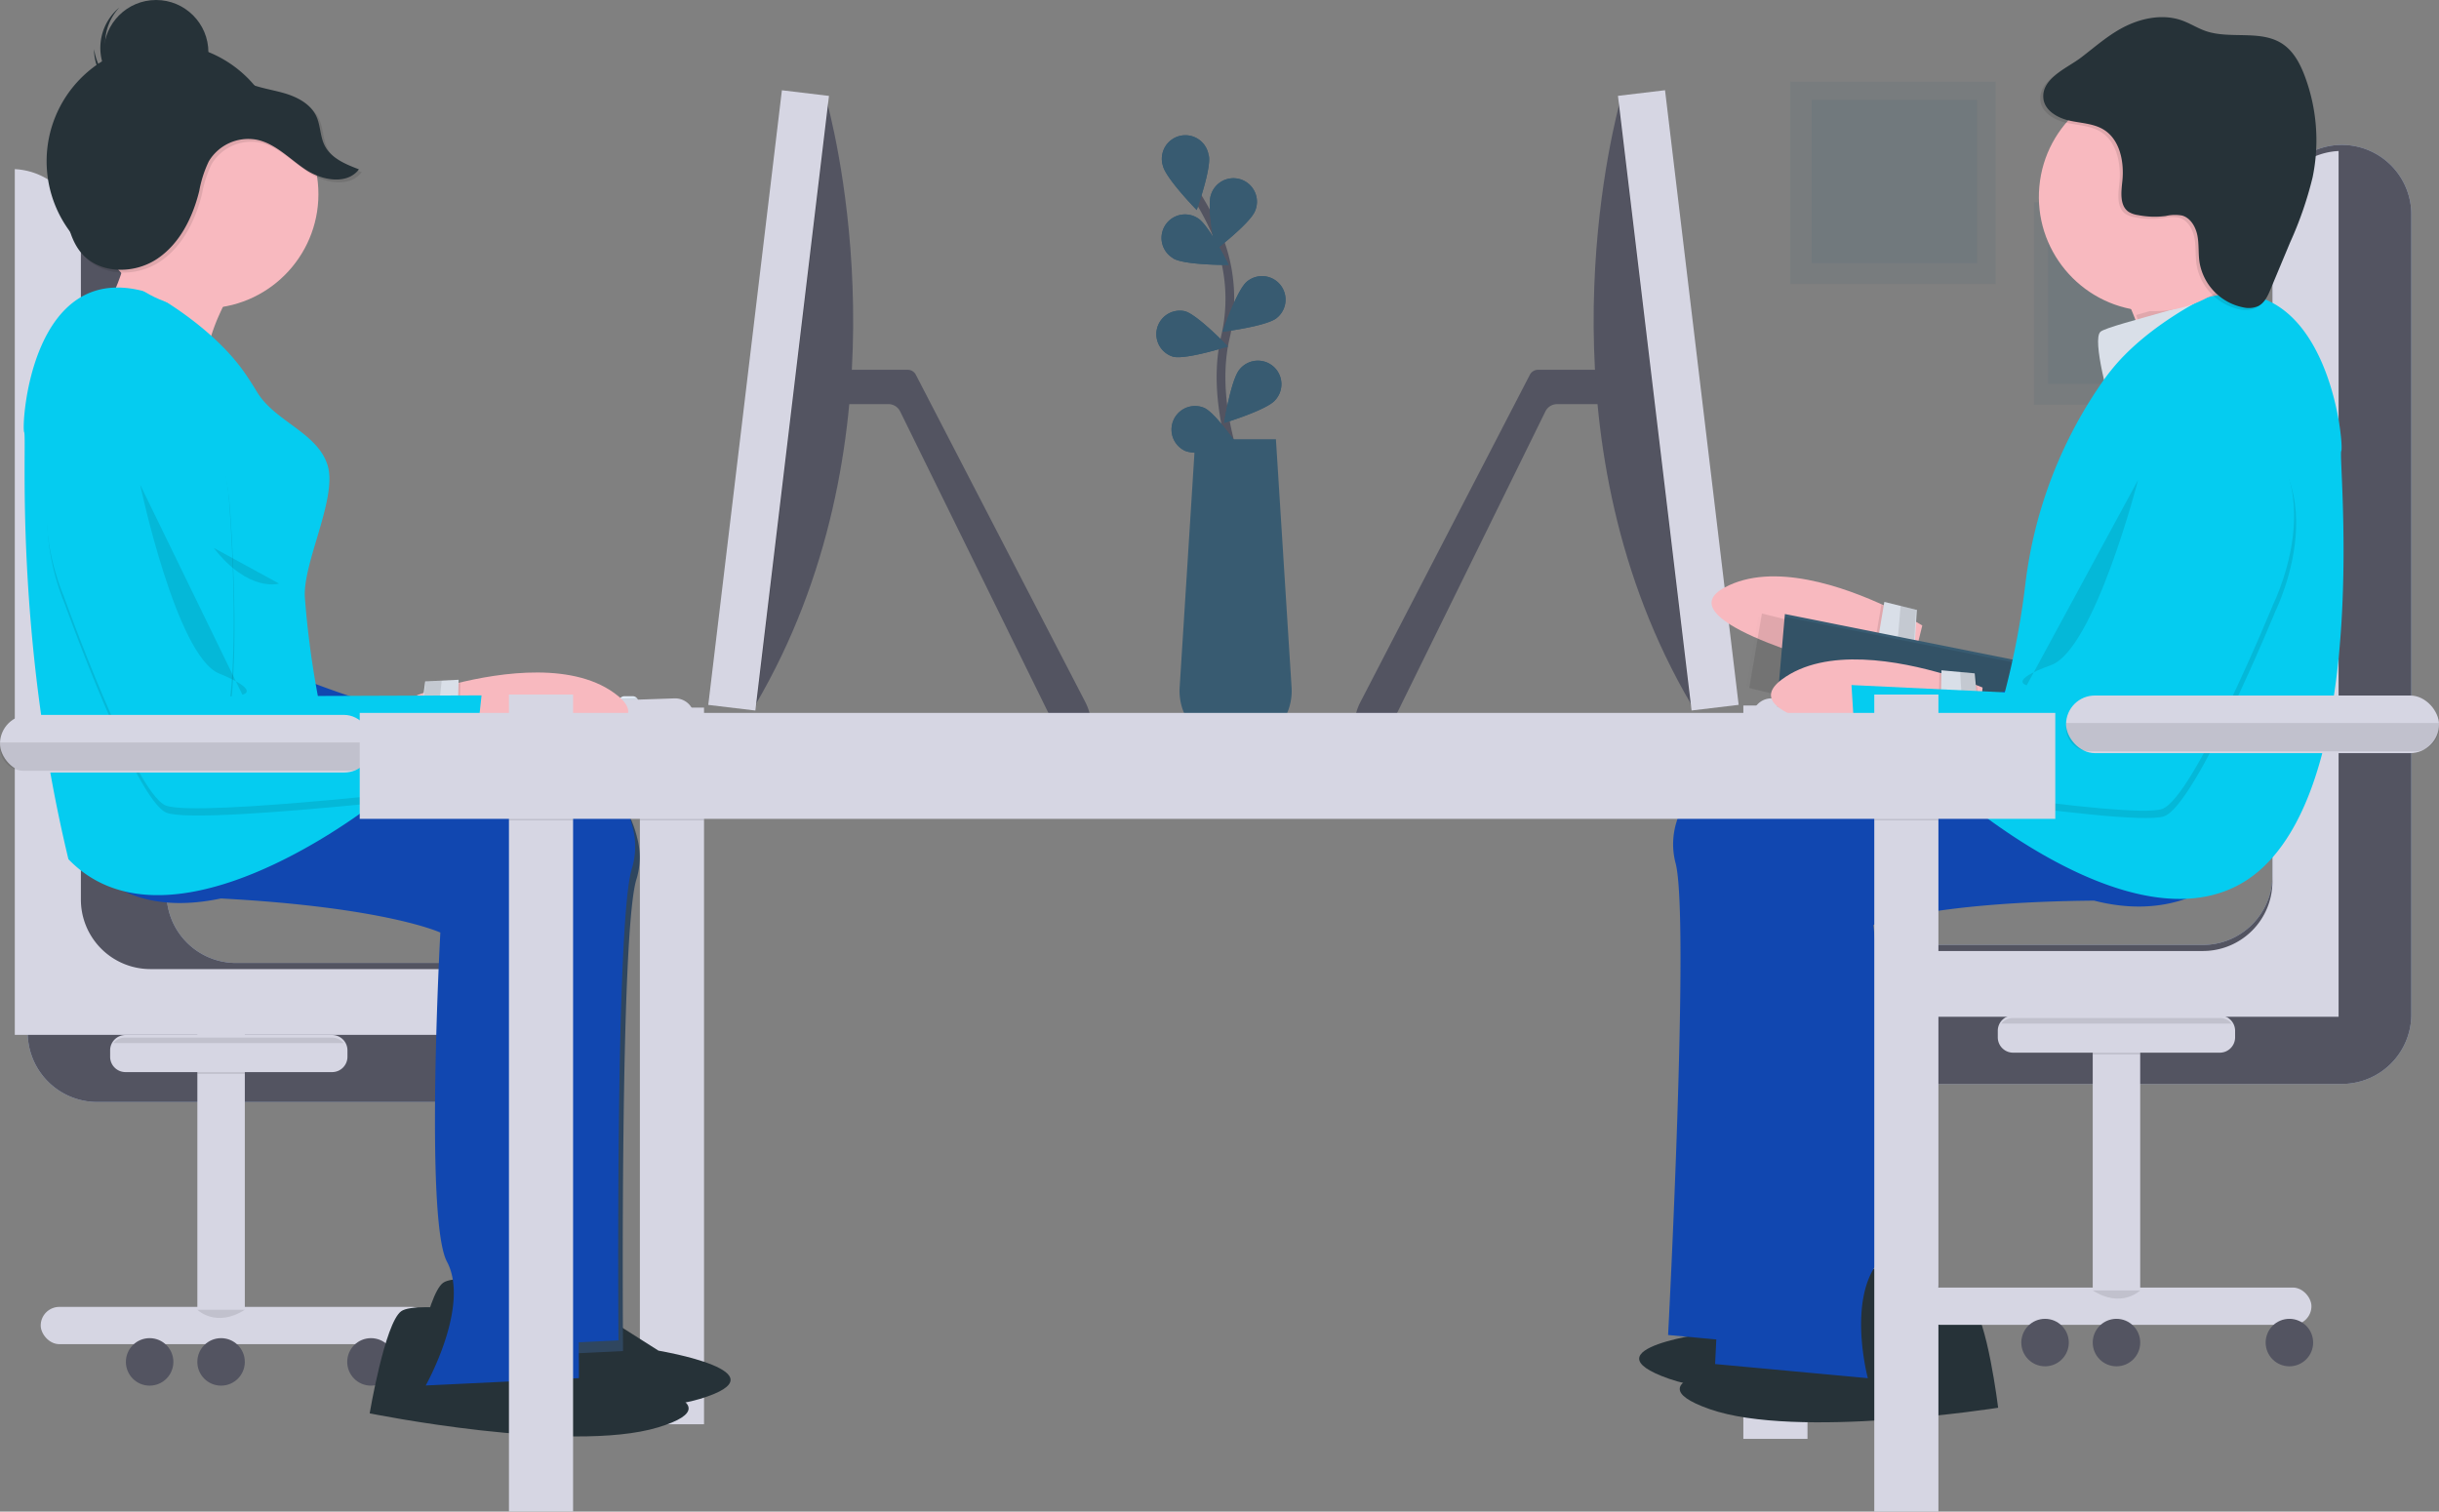 <svg xmlns="http://www.w3.org/2000/svg" width="557.859" height="345.79" viewBox="0 0 557.859 345.79"><rect x="0" y="0" width="557.859" height="345.79" fill="#808080" stroke="none"/><defs><style>.a,.i{fill:#385b71;}.a,.e,.j{opacity:0.1;}.b{fill:#d6d6e3;}.c{fill:#aebee1;}.d{fill:#535461;}.f{fill:#e3edf9;}.g{fill:#f8b9bf;}.h{fill:#d9dfe8;}.k{fill:#263238;}.l{fill:#1147b0;}.m{fill:#05ccf0;}.n{fill:none;stroke:#535461;stroke-miterlimit:10;stroke-width:2px;}.o{fill:#2f465f;}</style></defs><g transform="translate(-66.326 -74.137)"><rect class="a" width="30.589" height="46.306" transform="translate(531.545 120.419)"/><rect class="a" width="24.642" height="37.299" transform="translate(534.77 124.696)"/><rect class="a" width="46.979" height="46.306" transform="translate(475.82 92.806)"/><rect class="a" width="37.845" height="37.299" transform="translate(480.694 97.016)"/><rect class="b" width="14.67" height="163.934" transform="translate(212.685 236.003)"/><path class="c" d="M987.375,438.106V286.889a15.9,15.9,0,0,1,15.9-15.889h0a15.9,15.9,0,0,1,15.867,15.889V469.9a15.9,15.9,0,0,1-15.9,15.9H904.787a15.9,15.9,0,0,1-15.9-15.9h0a15.9,15.9,0,0,1,15.9-15.9h66.691a15.9,15.9,0,0,0,15.9-15.9Z" transform="translate(-401.29 -163.712)"/><path class="d" d="M987.375,438.106V286.889a15.9,15.9,0,0,1,15.9-15.889h0a15.9,15.9,0,0,1,15.867,15.889V469.9a15.9,15.9,0,0,1-15.9,15.9H904.787a15.9,15.9,0,0,1-15.9-15.9h0a15.9,15.9,0,0,1,15.9-15.9h66.691a15.9,15.9,0,0,0,15.9-15.9Z" transform="translate(-401.29 -163.712)"/><path class="b" d="M888.92,469.047A15.9,15.9,0,0,1,904.794,454h66.691a15.9,15.9,0,0,0,15.9-15.9V286.889A15.9,15.9,0,0,1,1002.516,271V469.047Z" transform="translate(-401.297 -162.319)"/><path class="c" d="M221.506,444.924V293.707a15.9,15.9,0,0,0-15.859-15.9h0a15.9,15.9,0,0,0-15.9,15.9V476.717a15.9,15.9,0,0,0,15.9,15.934h98.447a15.9,15.9,0,0,0,15.9-15.9h0a15.9,15.9,0,0,0-15.9-15.9H237.41a15.9,15.9,0,0,1-15.9-15.934Z" transform="translate(-117.088 -166.435)"/><path class="d" d="M221.506,444.924V293.707a15.9,15.9,0,0,0-15.859-15.9h0a15.9,15.9,0,0,0-15.9,15.9V476.717a15.9,15.9,0,0,0,15.9,15.934h98.447a15.9,15.9,0,0,0,15.9-15.9h0a15.9,15.9,0,0,0-15.9-15.9H237.41a15.9,15.9,0,0,1-15.9-15.934Z" transform="translate(-117.088 -166.435)"/><path class="b" d="M325.574,475.872A15.9,15.9,0,0,0,309.7,460.828H243.015a15.9,15.9,0,0,1-15.9-15.9V293.714A15.9,15.9,0,0,0,212,277.84l0,198.032Z" transform="translate(-142.289 -165.012)"/><rect class="b" width="14.67" height="167.757" transform="translate(465.071 235.526)"/><rect class="e" width="14.67" height="12.119" transform="translate(212.685 249.692)"/><rect class="e" width="14.67" height="12.119" transform="translate(465.071 249.692)"/><path class="e" d="M497.172,337.92q-.352,3.875-.89,7.855H494.21V337.92Z" transform="translate(-237.914 -174.817)"/><path class="d" d="M557.281,419.523a4.526,4.526,0,0,1-4.242,4.833H508.266v-4.668h37.254a2.341,2.341,0,0,0,1.8-3.5L513.54,347.475a2.992,2.992,0,0,0-2.618-1.691H494.21V337.93h21.1a2.1,2.1,0,0,1,1.833,1.182l38.728,74.808a12.719,12.719,0,0,1,1.406,5.6Z" transform="translate(-241.318 -179.205)"/><path class="d" d="M466.461,383.43l-.613,1.032-5.738-3.83,17.752-136.5h4.571s.187.628.494,1.825C485.986,257.753,501.015,324.564,466.461,383.43Z" transform="translate(-227.335 -148.083)"/><path class="e" d="M482.919,245.955,466.461,383.43l-.613,1.032-5.738-3.83,17.752-136.5h4.571S482.612,244.781,482.919,245.955Z" transform="translate(-227.033 -148.083)"/><rect class="b" width="141.604" height="10.847" transform="translate(228.325 235.384) rotate(-83.17)"/><path class="f" d="M402.322,446.642a1.287,1.287,0,0,1-1.279,1.279h-1.915a1.279,1.279,0,0,1-1.279-1.279.619.619,0,0,1,0-.15,1.279,1.279,0,0,1,1.264-1.122h1.915a1.287,1.287,0,0,1,1.234.972A1.185,1.185,0,0,1,402.322,446.642Z" transform="translate(-204.43 -211.968)"/><path class="f" d="M409.993,446.642a1.287,1.287,0,0,1-1.279,1.279H406.8a1.279,1.279,0,0,1-1.279-1.279,1.253,1.253,0,0,1,.052-.352,1.2,1.2,0,0,1,.322-.546,1.249,1.249,0,0,1,.9-.374h1.915a1.287,1.287,0,0,1,1.175.748A1.318,1.318,0,0,1,409.993,446.642Z" transform="translate(-207.103 -211.968)"/><path class="f" d="M416.813,446.639a1.287,1.287,0,0,1-1.279,1.279h-1.915a1.279,1.279,0,0,1-1.279-1.279,1.214,1.214,0,0,1,.112-.531,1.3,1.3,0,0,1,1.16-.748h1.915a1.272,1.272,0,0,1,1.279,1.279Z" transform="translate(-209.479 -211.965)"/><path class="f" d="M424.494,446.642a1.287,1.287,0,0,1-1.279,1.279H421.3a1.279,1.279,0,0,1-1.047-2.012l.15-.165a1.249,1.249,0,0,1,.9-.374h1.915a1.287,1.287,0,0,1,.928.411A1.234,1.234,0,0,1,424.494,446.642Z" transform="translate(-212.154 -211.968)"/><path class="e" d="M402.285,446.66a1.177,1.177,0,0,1,.037.307,1.287,1.287,0,0,1-1.279,1.279h-1.915a1.279,1.279,0,0,1-1.279-1.279.62.62,0,0,1,0-.15Z" transform="translate(-204.43 -212.355)"/><path class="e" d="M409.889,446.39a1.317,1.317,0,0,1,.1.5,1.287,1.287,0,0,1-1.279,1.279H406.8a1.279,1.279,0,0,1-1.279-1.279,1.254,1.254,0,0,1,.052-.352Z" transform="translate(-207.103 -212.274)"/><path class="e" d="M416.629,446.16a1.276,1.276,0,0,1-1.085,1.953h-1.915a1.279,1.279,0,0,1-1.279-1.279,1.213,1.213,0,0,1,.112-.531Z" transform="translate(-209.482 -212.204)"/><path class="e" d="M424.494,446.778a1.287,1.287,0,0,1-1.279,1.279H421.3a1.279,1.279,0,0,1-1.047-2.012l3.89-.135A1.234,1.234,0,0,1,424.494,446.778Z" transform="translate(-212.154 -212.13)"/><path class="b" d="M428.883,452.007H391.89v-1.683a2.88,2.88,0,0,1,2.783-2.88l29.669-1.025a4.4,4.4,0,0,1,4.548,4.391Z" transform="translate(-203.746 -212.528)"/><path class="d" d="M685.31,419.523a4.526,4.526,0,0,0,4.242,4.833h44.8v-4.668h-37.3a2.341,2.341,0,0,1-1.8-3.5l33.783-68.711a2.992,2.992,0,0,1,2.618-1.691h16.72V337.93H727.277a2.1,2.1,0,0,0-1.8,1.175l-38.728,74.808A12.715,12.715,0,0,0,685.31,419.523Z" transform="translate(-309.252 -179.205)"/><path class="d" d="M787.71,383.43l.613,1.032,5.738-3.83L776.31,244.13h-4.571s-.187.628-.494,1.825C768.178,257.753,753.119,324.564,787.71,383.43Z" transform="translate(-334.52 -148.083)"/><path class="e" d="M773.23,245.955,789.688,383.43l.613,1.032,5.738-3.83-17.744-136.5h-4.571S773.537,244.781,773.23,245.955Z" transform="translate(-336.761 -148.083)"/><rect class="b" width="10.847" height="141.604" transform="translate(436.39 96.064) rotate(-6.83)"/><path class="f" d="M860,446.642a1.287,1.287,0,0,0,1.279,1.279h1.915a1.279,1.279,0,0,0,1.279-1.279.619.619,0,0,0,0-.15,1.28,1.28,0,0,0-1.265-1.122h-1.915a1.286,1.286,0,0,0-1.234.972A1.177,1.177,0,0,0,860,446.642Z" transform="translate(-365.394 -211.968)"/><path class="f" d="M852.329,446.642a1.287,1.287,0,0,0,1.279,1.279h1.915a1.279,1.279,0,0,0,1.279-1.279,1.264,1.264,0,0,0-.052-.352,1.2,1.2,0,0,0-.322-.546,1.249,1.249,0,0,0-.9-.374h-1.953a1.287,1.287,0,0,0-1.175.748A1.317,1.317,0,0,0,852.329,446.642Z" transform="translate(-362.722 -211.968)"/><path class="f" d="M845.51,446.639a1.287,1.287,0,0,0,1.279,1.279H848.7a1.279,1.279,0,0,0,1.279-1.279,1.219,1.219,0,0,0-.112-.531,1.3,1.3,0,0,0-1.16-.748H846.8a1.272,1.272,0,0,0-1.279,1.279Z" transform="translate(-360.347 -211.965)"/><path class="f" d="M837.83,446.642a1.286,1.286,0,0,0,1.279,1.279h1.915a1.279,1.279,0,0,0,1.047-2.012l-.15-.165a1.248,1.248,0,0,0-.9-.374h-1.915a1.287,1.287,0,0,0-.928.411A1.234,1.234,0,0,0,837.83,446.642Z" transform="translate(-357.672 -211.968)"/><path class="e" d="M860.037,446.66a1.181,1.181,0,0,0-.037.307,1.286,1.286,0,0,0,1.279,1.279h1.915a1.279,1.279,0,0,0,1.279-1.279.626.626,0,0,0,0-.15Z" transform="translate(-365.394 -212.355)"/><path class="e" d="M852.435,446.39a1.318,1.318,0,0,0-.1.5,1.287,1.287,0,0,0,1.279,1.279h1.915a1.279,1.279,0,0,0,1.279-1.279,1.256,1.256,0,0,0-.052-.352Z" transform="translate(-362.723 -212.274)"/><path class="e" d="M845.695,446.16a1.275,1.275,0,0,0,1.085,1.953h1.915a1.279,1.279,0,0,0,1.279-1.279,1.212,1.212,0,0,0-.112-.531Z" transform="translate(-360.344 -212.204)"/><path class="e" d="M837.83,446.778a1.286,1.286,0,0,0,1.279,1.279h1.915a1.279,1.279,0,0,0,1.047-2.012l-3.89-.135a1.235,1.235,0,0,0-.351.868Z" transform="translate(-357.672 -212.13)"/><path class="b" d="M822.487,452.007H859.48v-1.683a2.88,2.88,0,0,0-2.783-2.88l-29.669-1.025a4.4,4.4,0,0,0-4.548,4.391Z" transform="translate(-355.383 -212.528)"/><path class="g" d="M858.02,416.578l-3.329,13.465s-2.992-.673-7.481-1.825c-15.2-3.935-47.264-13.383-34.412-20.318,11.079-5.985,27.395-.165,37.082,4.376,3.546,1.668,6.209,3.164,7.4,3.868C857.781,416.428,858.02,416.578,858.02,416.578Z" transform="translate(-352.019 -199.366)"/><path class="e" d="M869.675,422.732l-2.394,9.725s-2.992-.673-7.481-1.825l2.7-15.942c3.546,1.668,6.209,3.164,7.4,3.868Z" transform="translate(-365.86 -202.213)"/><path class="h" d="M830.181,414.423l-9.291-2.3,2.888-17.026,7.428,1.833Z" transform="translate(-326.457 -183.273)"/><path class="e" d="M831.96,414.748l-4.01-.987,1.511-17.37,3.523.868Z" transform="translate(-328.412 -183.665)"/><path class="i" d="M961.672,344.814s-17.842-10.309-25.771,19.263-8.678,43.194-8.678,43.194l-56.345-11.266-1.788,20.58s60.243,19.45,67.821,18.036,32.167-42.641,32.167-42.641S991.431,360.03,961.672,344.814Z" transform="translate(-396.302 -181.407)"/><g class="j" transform="translate(465.839 162.304)"><path class="e" d="M869.675,422.732l-2.394,9.725s-2.992-.673-7.481-1.825l2.7-15.942c3.546,1.668,6.209,3.164,7.4,3.868Z" transform="translate(-859.8 -361.864)"/><path d="M830.181,414.423l-9.291-2.3,2.888-17.026,7.428,1.833Z" transform="translate(-820.299 -342.91)"/><path class="e" d="M831.96,414.748l-4.01-.987,1.511-17.37,3.523.868Z" transform="translate(-822.077 -343.235)"/><path d="M961.672,345.814s-17.842-10.309-25.771,19.263-8.678,43.194-8.678,43.194l-56.345-11.266-1.788,20.58s60.243,19.45,67.821,18.036,32.167-42.641,32.167-42.641S991.431,361.03,961.672,345.814Z" transform="translate(-862.14 -344.075)"/></g><path class="k" d="M827.756,651.246l-23,13.248s-29.8,3.651-9.949,10.608,66.01-.307,66.01-.307-2.566-20.737-6.142-23.632S827.756,651.246,827.756,651.246Z" transform="translate(-346.74 -285.574)"/><path class="l" d="M929.452,452.885s-11.446,5.985-31.778,11.154c-11.917,2.992-26.834,5.117-37.142,6.329A26.789,26.789,0,0,0,837.7,489.541a17.084,17.084,0,0,0-.262,9.276c3.389,11.842-1.668,108.105-1.668,108.105l34.935,3.232s-4.765-17.737,2.469-26.677-1.212-76.985-1.212-76.985,12.658-5.237,50.48-5.581c35.04,8.977,49.478-29.377,44.069-40.127S929.452,452.885,929.452,452.885Z" transform="translate(-387.908 -227.401)"/><path class="k" d="M842.178,662l-23,13.248s-29.789,3.621-9.949,10.608,66.011-.307,66.011-.307-2.566-20.737-6.142-23.632S842.178,662,842.178,662Z" transform="translate(-351.887 -289.389)"/><path class="l" d="M936.813,511.657c-37.823.344-50.48,5.581-50.48,5.581s8.446,68.075,1.212,76.985-2.469,26.677-2.469,26.677l-34.936-3.232s.06-1.137.157-3.172c.838-16.727,4.526-94.378,1.5-104.933a17.086,17.086,0,0,1,.262-9.246A26.8,26.8,0,0,1,874.879,481.1c10.3-1.2,25.218-3.3,37.135-6.329l.584-.15c19.974-5.132,31.195-11,31.195-11s31.651-2.843,37.06,7.907a12.716,12.716,0,0,1,1.107,5.424C982.229,491.452,967.342,519.49,936.813,511.657Z" transform="translate(-391.528 -231.502)"/><path class="g" d="M879.27,440.626l-1.279,13.84s-3.075-.217-7.645-.7c-15.612-1.623-48.73-6.187-37.022-14.962,10.069-7.541,27.066-4.249,37.322-1.2,3.74,1.122,6.613,2.207,7.892,2.723C879.008,440.514,879.27,440.626,879.27,440.626Z" transform="translate(-359.48 -209.214)"/><path class="g" d="M1006.318,310.148s-4.683,3.666-10.406,7.69c-6.276,1.421-13.563,2.6-18.814,3.359,1.878-5.985.748-12.717-1.369-18.62a70.087,70.087,0,0,0-9.388-17.266L998,275.43c-2.484,6.291-1.362,13.465.748,19.7A64.971,64.971,0,0,0,1006.318,310.148Z" transform="translate(-420.801 -154.813)"/><path class="e" d="M892.206,445.67l-.92,9.942s-3.075-.217-7.645-.7l.3-16.166c3.74,1.122,6.613,2.207,7.892,2.723Z" transform="translate(-374.028 -210.585)"/><path class="h" d="M854.311,437.218l-9.531-.883.314-17.266,7.623.7Z" transform="translate(-334.716 -191.601)"/><path class="e" d="M1009.479,316.771s-4.683,3.666-10.406,7.69c-6.276,1.421-13.563,2.6-18.814,3.359,1.878-5.985.748-12.717-1.369-18.62,7.735-2.244,18.8-5.147,23.026-7.481A64.965,64.965,0,0,0,1009.479,316.771Z" transform="translate(-423.963 -163.004)"/><path class="h" d="M1000.214,302.22s5.3,12.022,8.633,17.453-38.766,10.473-38.766,10.473-4.369-15.134-2.281-16.869S996.691,305.736,1000.214,302.22Z" transform="translate(-421.026 -163.265)"/><path class="e" d="M1003.062,476.954a37.875,37.875,0,0,1-6.553,8.483c-18.6,17.67-49.082-.748-62.839-10.817,19.974-5.132,31.2-11,31.2-11s31.651-2.843,37.06,7.907a12.717,12.717,0,0,1,1.137,5.431Z" transform="translate(-412.571 -220.076)"/><path class="m" d="M994.286,447.061c-21.141,20.079-57.6-6.508-67.432-14.341-1.593-1.272-2.484-2.057-2.484-2.057,3.883-3.636,7.294-11.341,9.994-20.767a182.226,182.226,0,0,0,5.439-27.514,102.113,102.113,0,0,1,16.1-44.01c1.144-1.721,2.244-3.329,3.389-4.735,7.982-10.151,21.4-16.6,21.4-16.6,28.307-8.274,32.115,33.716,31.36,34.928S1018.86,423.713,994.286,447.061Z" transform="translate(-410.228 -174.642)"/><path class="e" d="M997.023,398.869s-18.2,44.436-25.479,46.972c-4.167,1.444-26.422-1.294-44.69-3.905-1.593-1.272-2.484-2.057-2.484-2.057,3.883-3.636,7.294-11.341,9.994-20.767l23.527,1.122s-1.309-13.57,2.147-44,22.614-22.891,22.614-22.891C1014.349,363.956,997.023,398.869,997.023,398.869Z" transform="translate(-410.228 -184.978)"/><path class="e" d="M855.767,437.344l-4.114-.381L850.56,419.57l3.613.329Z" transform="translate(-335.907 -191.751)"/><path class="m" d="M974,350.722s-19.158-7.533-22.615,22.891-2.147,44-2.147,44l-57.4-2.745,1.294,20.617s62.472,10.256,69.751,7.728,25.48-46.972,25.48-46.972S1005.668,361.33,974,350.722Z" transform="translate(-402.033 -184.026)"/><path class="e" d="M994.621,287.827c-.838-4.548,3.913-4.488,5.618-8.767l-31.659,9.882a69.868,69.868,0,0,1,5.865,9.329,26.267,26.267,0,0,0,5.035.972C987.028,299.961,989.384,292.533,994.621,287.827Z" transform="translate(-421.365 -154.987)"/><circle class="g" cx="26.153" cy="26.153" r="26.153" transform="translate(530.372 142.81) rotate(-84.72)"/><path class="e" d="M949.588,229.72c.322,2.723,3.194,4.384,5.865,5s5.566.643,7.907,2.072c3.74,2.3,4.75,7.421,4.279,11.82-.262,2.484-.636,5.528,1.4,6.972a5.421,5.421,0,0,0,2.095.748,19.644,19.644,0,0,0,6.448.224,9.17,9.17,0,0,1,3.74-.1c1.96.569,3.12,2.633,3.5,4.631s.172,4.077.479,6.089a12.642,12.642,0,0,0,9.964,10.279,5.483,5.483,0,0,0,3.516-.314c1.421-.748,2.147-2.341,2.76-3.83l4.489-10.742a83.679,83.679,0,0,0,5.132-14.857,41.831,41.831,0,0,0-1.788-23.146c-1.062-2.813-2.528-5.633-5.02-7.324-4.99-3.389-11.969-1.047-17.64-2.992-1.878-.651-3.568-1.758-5.439-2.424-4.047-1.444-8.618-.681-12.515,1.137s-7.047,4.683-10.473,7.294C955.318,222.568,949.027,225.014,949.588,229.72Z" transform="translate(-416.572 -132.52)"/><path class="k" d="M950.508,228.95c.322,2.723,3.194,4.384,5.865,5s5.566.643,7.907,2.072c3.741,2.3,4.75,7.421,4.279,11.82-.262,2.484-.636,5.528,1.4,6.972a5.421,5.421,0,0,0,2.095.748,19.647,19.647,0,0,0,6.448.224,9.169,9.169,0,0,1,3.74-.1c1.96.568,3.12,2.633,3.5,4.631s.172,4.077.479,6.089a12.642,12.642,0,0,0,9.964,10.279,5.483,5.483,0,0,0,3.516-.314c1.422-.748,2.147-2.341,2.76-3.83l4.488-10.742a83.668,83.668,0,0,0,5.132-14.857,41.83,41.83,0,0,0-1.788-23.146c-1.062-2.813-2.528-5.633-5.02-7.324-4.99-3.389-11.969-1.047-17.64-2.992-1.878-.651-3.568-1.758-5.438-2.424-4.047-1.444-8.618-.681-12.516,1.137s-7.047,4.683-10.473,7.294C956.246,221.8,949.955,224.244,950.508,228.95Z" transform="translate(-416.804 -132.242)"/><path class="e" d="M970.574,373.34s-9.987,38.8-19.929,42.386-5.551,4.608-5.551,4.608" transform="translate(-415.205 -189.438)"/><rect class="b" width="10.855" height="71.344" transform="translate(544.986 304.25)"/><rect class="e" width="10.855" height="5.289" transform="translate(544.986 310.064)"/><path class="b" d="M936.57,561.639v1.5a3.508,3.508,0,0,0,3.508,3.509h47.264a3.508,3.508,0,0,0,3.509-3.509v-1.5a3.509,3.509,0,0,0-3.509-3.509H940.078A3.508,3.508,0,0,0,936.57,561.639Z" transform="translate(-413.301 -251.71)"/><path class="e" d="M937.65,559.409h52.672a3.493,3.493,0,0,0-2.708-1.279H940.351A3.494,3.494,0,0,0,937.65,559.409Z" transform="translate(-413.573 -251.123)"/><rect class="b" width="89.179" height="8.528" rx="4.264" transform="translate(505.831 368.666)"/><circle class="d" cx="5.431" cy="5.431" r="5.431" transform="translate(584.537 375.822)"/><circle class="d" cx="5.431" cy="5.431" r="5.431" transform="translate(528.649 375.822)"/><circle class="d" cx="5.431" cy="5.431" r="5.431" transform="translate(544.986 375.822)"/><rect class="b" width="85.304" height="13.181" rx="6.591" transform="translate(538.881 233.237)"/><path class="e" d="M976.455,653.5s-4.264,4.212-10.855,0" transform="translate(-420.614 -284.179)"/><path class="e" d="M1042.744,455.17v1.04a5.424,5.424,0,0,1-5.423,5.424H962.864a5.424,5.424,0,0,1-5.424-5.424v-1.04Z" transform="translate(-418.559 -215.637)"/><rect class="b" width="14.67" height="186.915" transform="translate(495.021 233.012)"/><rect class="e" width="14.67" height="12.119" transform="translate(495.021 249.692)"/><rect class="b" width="10.855" height="71.344" transform="translate(111.467 308.598)"/><rect class="e" width="10.855" height="5.289" transform="translate(111.467 314.507)"/><path class="b" d="M297.891,568.479v1.5a3.508,3.508,0,0,1-3.508,3.508H247.118a3.508,3.508,0,0,1-3.508-3.508v-1.5A3.509,3.509,0,0,1,247.118,565h47.264a3.508,3.508,0,0,1,3.508,3.508Z" transform="translate(-152.093 -254.106)"/><path class="e" d="M297.36,566.242H244.68A3.493,3.493,0,0,1,247.388,565h47.264A3.493,3.493,0,0,1,297.36,566.242Z" transform="translate(-152.432 -253.511)"/><rect class="b" width="89.179" height="8.528" rx="4.264" transform="translate(75.638 373.089)"/><circle class="d" cx="5.431" cy="5.431" r="5.431" transform="translate(95.119 380.242)"/><circle class="d" cx="5.431" cy="5.431" r="5.431" transform="translate(145.745 380.242)"/><circle class="d" cx="5.431" cy="5.431" r="5.431" transform="translate(111.46 380.242)"/><path class="e" d="M272.64,660.32s4.264,4.212,10.855,0" transform="translate(-161.173 -286.57)"/><path class="n" d="M637.568,347.7s-12.179-22.136-7.728-41.376a38.278,38.278,0,0,0-2.132-24.118A64.363,64.363,0,0,0,622,271.93" transform="translate(-283.259 -154.973)"/><path class="i" d="M621.992,254.131c.636,2.9-2.768,12.471-2.768,12.471s-7.1-7.256-7.743-10.159a5.379,5.379,0,1,1,10.473-2.312Z" transform="translate(-279.18 -144.423)"/><path class="i" d="M638.448,272.109c-1.04,2.783-9.1,8.977-9.1,8.977s-2.02-9.949-.972-12.717a5.379,5.379,0,1,1,10.077,3.74Z" transform="translate(-285.051 -149.744)"/><path class="i" d="M645.331,308.224c-2.3,1.878-12.381,3.142-12.381,3.142s3.284-9.605,5.588-11.483a5.379,5.379,0,1,1,6.793,8.341Z" transform="translate(-287.002 -161.333)"/><path class="i" d="M645.02,337.537c-1.953,2.244-11.67,5.192-11.67,5.192s1.608-10.024,3.561-12.261a5.379,5.379,0,1,1,8.1,7.069Z" transform="translate(-287.053 -171.836)"/><path class="i" d="M614.3,287.2c2.529,1.563,12.68,1.5,12.68,1.5s-4.489-9.1-7.017-10.668a5.379,5.379,0,1,0-5.663,9.141Z" transform="translate(-279.619 -153.951)"/><path class="i" d="M613.708,321.143c2.88.748,12.553-2.334,12.553-2.334s-7.01-7.346-9.89-8.079a5.379,5.379,0,0,0-2.663,10.413Z" transform="translate(-279.075 -165.414)"/><path class="i" d="M618.257,354.387c2.708,1.212,12.77-.18,12.77-.18s-5.67-8.423-8.378-9.635a5.38,5.38,0,0,0-4.391,9.822Z" transform="translate(-280.864 -177.121)"/><path class="i" d="M621.992,254.131c.636,2.9-2.768,12.471-2.768,12.471s-7.1-7.256-7.743-10.159a5.379,5.379,0,1,1,10.473-2.312Z" transform="translate(-279.18 -144.423)"/><path class="i" d="M638.448,272.109c-1.04,2.783-9.1,8.977-9.1,8.977s-2.02-9.949-.972-12.717a5.379,5.379,0,1,1,10.077,3.74Z" transform="translate(-285.051 -149.744)"/><path class="i" d="M645.331,308.224c-2.3,1.878-12.381,3.142-12.381,3.142s3.284-9.605,5.588-11.483a5.379,5.379,0,1,1,6.793,8.341Z" transform="translate(-287.002 -161.333)"/><path class="i" d="M645.02,337.537c-1.953,2.244-11.67,5.192-11.67,5.192s1.608-10.024,3.561-12.261a5.379,5.379,0,1,1,8.1,7.069Z" transform="translate(-287.053 -171.836)"/><path class="i" d="M614.3,287.2c2.529,1.563,12.68,1.5,12.68,1.5s-4.489-9.1-7.017-10.668a5.379,5.379,0,1,0-5.663,9.141Z" transform="translate(-279.619 -153.951)"/><path class="i" d="M613.708,321.143c2.88.748,12.553-2.334,12.553-2.334s-7.01-7.346-9.89-8.079a5.379,5.379,0,0,0-2.663,10.413Z" transform="translate(-279.075 -165.414)"/><path class="i" d="M618.257,354.387c2.708,1.212,12.77-.18,12.77-.18s-5.67-8.423-8.378-9.635a5.38,5.38,0,0,0-4.391,9.822Z" transform="translate(-280.864 -177.121)"/><path class="i" d="M631.871,431.579h0a12.822,12.822,0,0,1-12.8-13.63l3.583-56.779h18.433l3.583,56.779a12.822,12.822,0,0,1-12.8,13.63Z" transform="translate(-282.929 -186.564)"/><path class="k" d="M274.862,245.931A26.931,26.931,0,1,1,247.931,219,26.931,26.931,0,0,1,274.862,245.931Z" transform="translate(-144.01 -134.916)"/><path class="k" d="M385.53,655.954l22.4,14.214s29.616,4.96,9.471,11.042-65.928-3.217-65.928-3.217,3.479-20.6,7.182-23.333S385.53,655.954,385.53,655.954Z" transform="translate(-190.995 -287.069)"/><path class="o" d="M272.948,452.616s11.169,6.486,31.255,12.545c11.775,3.553,26.587,6.3,36.821,7.967a26.789,26.789,0,0,1,21.956,20.2,17.086,17.086,0,0,1-.142,9.246c-3.9,11.685-3.112,108.075-3.112,108.075l-35.04,1.683s5.543-17.513-1.287-26.759,4.608-76.85,4.608-76.85-12.411-5.79-50.189-7.8c-35.407,7.481-48.132-31.532-42.252-42.035S272.948,452.616,272.948,452.616Z" transform="translate(-150.895 -227.449)"/><g transform="translate(82.248 221.875)"><path class="l" d="M272.948,452.616s11.169,6.486,31.255,12.545c11.775,3.553,26.587,6.3,36.821,7.967a26.789,26.789,0,0,1,21.956,20.2,17.086,17.086,0,0,1-.142,9.246c-3.9,11.685-3.112,108.075-3.112,108.075l-35.04,1.683s5.543-17.513-1.287-26.759,4.608-76.85,4.608-76.85-12.411-5.79-50.189-7.8c-35.407,7.481-48.132-31.532-42.252-42.035S272.948,452.616,272.948,452.616Z" transform="translate(-234.188 -451.772)"/></g><path class="k" d="M370.61,666.064l22.4,14.214s29.616,4.96,9.471,11.042S336.55,688.1,336.55,688.1s3.479-20.6,7.182-23.333S370.61,666.064,370.61,666.064Z" transform="translate(-185.672 -290.658)"/><path class="l" d="M264.766,511.276c37.778,2.012,50.189,7.8,50.189,7.8s-3.583,65.7,1.5,75.257c5.424,10.144-4.848,28.352-4.848,28.352L346.644,621v-3.172c-.1-16.742-.359-94.483,3.12-104.9a17.086,17.086,0,0,0,.142-9.246,26.8,26.8,0,0,0-21.956-20.2c-10.241-1.661-25.046-4.406-36.821-7.96l-.576-.18c-19.727-5.985-30.671-12.366-30.671-12.366s-23.333-1.616-29.175,8.887c-.748,1.362-3.972,4.04-4.107,6.2C225.724,492.536,233.96,517.762,264.766,511.276Z" transform="translate(-147.913 -231.614)"/><path class="g" d="M351.81,443.856l.666,13.884s3.082-.082,7.675-.359c15.672-.935,48.962-4.032,37.651-13.316-9.725-7.982-26.856-5.439-37.232-2.843-3.808.958-6.733,1.915-8,2.371C352.072,443.759,351.81,443.856,351.81,443.856Z" transform="translate(-190.083 -210.705)"/><path class="g" d="M233,307.732s4.488,3.868,10.054,8.147c6.209,1.691,13.465,3.194,18.65,4.189-1.608-6.1-.18-12.717,2.192-18.545a70.088,70.088,0,0,1,10.144-16.839L242.845,273.41c2.207,6.4.748,13.54-1.623,19.652A64.971,64.971,0,0,1,233,307.732Z" transform="translate(-147.968 -154.131)"/><path class="e" d="M352.06,448.623l.479,9.972s3.082-.082,7.675-.359l.419-16.166c-3.808.958-6.733,1.915-8,2.371Z" transform="translate(-189.006 -211.726)"/><path class="h" d="M309.62,440.082l9.553-.456.449-17.266-7.645.367Z" transform="translate(-148.397 -192.726)"/><path class="m" d="M224.087,444.545c20.2,21,57.864-3.957,67.993-11.348,1.646-1.2,2.566-1.945,2.566-1.945-3.74-3.808-9.725-7.331-12.022-16.869a207.217,207.217,0,0,1-4.443-29.564c-.621-7.892,7.533-22.921,5.177-30.417s-12.059-9.957-16.136-16.742c-1.07-1.765-2.132-3.426-3.179-4.877-7.526-10.473-20.64-17.528-20.64-17.528-27.941-9.538-30.133,30.365-29.437,31.606S211.467,392.09,224.087,444.545Z" transform="translate(-142.114 -173.869)"/><path class="e" d="M225.948,396.446s16.226,45.2,23.385,48.049c4.1,1.631,26.46-.127,44.818-1.93,1.646-1.2,2.566-1.945,2.566-1.945-3.74-3.808-6.785-11.655-9.074-21.186l-23.557.082s1.908-13.465-.2-44.054S242.3,351.6,242.3,351.6C210.185,360.808,225.948,396.446,225.948,396.446Z" transform="translate(-144.917 -184.448)"/><path class="e" d="M309.62,440.148l4.122-.195L315.6,422.62l-3.628.172Z" transform="translate(-148.248 -192.804)"/><path class="m" d="M243.041,349s19.45-6.68,21.582,23.864.224,44.055.224,44.055l57.468-.209-2.207,20.542s-62.839,7.481-70.02,4.646S226.7,393.857,226.7,393.857,210.918,358.211,243.041,349Z" transform="translate(-145.849 -183.505)"/><path class="e" d="M249.037,285.977c1.04-4.488-3.74-4.631-5.237-8.977l31.21,11.221a69.865,69.865,0,0,0-6.269,9.059,26.269,26.269,0,0,1-5.072.748C256.083,298.4,254.056,290.9,249.037,285.977Z" transform="translate(-151.548 -154.293)"/><circle class="g" cx="26.153" cy="26.153" r="26.153" transform="translate(85.625 93.666) rotate(-2.75)"/><path class="e" d="M253,375.14s8.274,39.192,18.044,43.194,5.341,4.855,5.341,4.855" transform="translate(-154.622 -190.143)"/><path class="e" d="M293.542,401.979s-6.912,2.162-14.962-8.169" transform="translate(-163.38 -194.348)"/><circle class="k" cx="11.969" cy="11.969" r="11.969" transform="translate(90.055 74.137)"/><path class="k" d="M216.3,220.935a11.969,11.969,0,0,1,0-16.375c-.194.157-.389.314-.569.486a11.971,11.971,0,0,0,16.4,17.445c.187-.172.352-.359.516-.539A11.969,11.969,0,0,1,216.3,220.935Z" transform="translate(-122.683 -128.685)"/><path class="k" d="M222.658,228.459a11.969,11.969,0,0,1-12.6-10.473v.748a11.97,11.97,0,0,0,23.894-1.5,6.358,6.358,0,0,0-.082-.748A11.969,11.969,0,0,1,222.658,228.459Z" transform="translate(-122.204 -132.658)"/><path class="e" d="M269.875,229.684c2.79,1.376,5.985,1.758,8.977,2.626s6.045,2.454,7.361,5.281c.965,2.08.853,4.541,1.863,6.6,1.451,2.992,4.8,4.369,7.885,5.543-2.648,3.553-8.334,2.588-12.044.172s-6.9-5.985-11.221-6.92a10.533,10.533,0,0,0-11.079,4.93,26.6,26.6,0,0,0-2.184,6.793c-1.5,6.074-4.488,12.119-9.725,15.568s-13.039,3.426-17.146-1.294c-2.394-2.753-3.194-6.5-3.9-10.077a20.472,20.472,0,0,1-.576-5.094c.239-4.294,3.1-7.952,5.985-11.139,3.4-3.74,7.025-7.331,10.645-10.9,3.127-3.082,6.733-8.3,11.446-8.67C261.586,222.667,265.424,227.507,269.875,229.684Z" transform="translate(-146.897 -136.224)"/><path class="k" d="M268.875,228.684c2.79,1.376,5.985,1.758,8.977,2.626s6.045,2.454,7.361,5.281c.965,2.08.853,4.541,1.863,6.6,1.451,2.992,4.8,4.369,7.885,5.543-2.648,3.553-8.334,2.588-12.044.172s-6.9-5.985-11.221-6.92a10.533,10.533,0,0,0-11.079,4.93,26.608,26.608,0,0,0-2.184,6.793c-1.5,6.074-4.488,12.119-9.725,15.568s-13.039,3.426-17.146-1.294c-2.394-2.753-3.194-6.5-3.9-10.077a20.473,20.473,0,0,1-.576-5.094c.239-4.294,3.1-7.952,5.985-11.139,3.4-3.74,7.025-7.331,10.645-10.9,3.127-3.082,6.733-8.3,11.446-8.67C260.586,221.667,264.424,226.507,268.875,228.684Z" transform="translate(-146.538 -135.865)"/><rect class="b" width="85.304" height="13.181" rx="6.591" transform="translate(66.326 237.672)"/><path class="e" d="M181.28,462v1.04a5.424,5.424,0,0,0,5.424,5.424H261.16a5.424,5.424,0,0,0,5.424-5.424V462Z" transform="translate(-114.954 -218.019)"/><rect class="b" width="14.67" height="186.893" transform="translate(182.735 233.015)"/><rect class="e" width="14.67" height="12.119" transform="translate(182.735 249.692)"/><rect class="b" width="387.82" height="24.238" transform="translate(148.602 237.213)"/></g></svg>